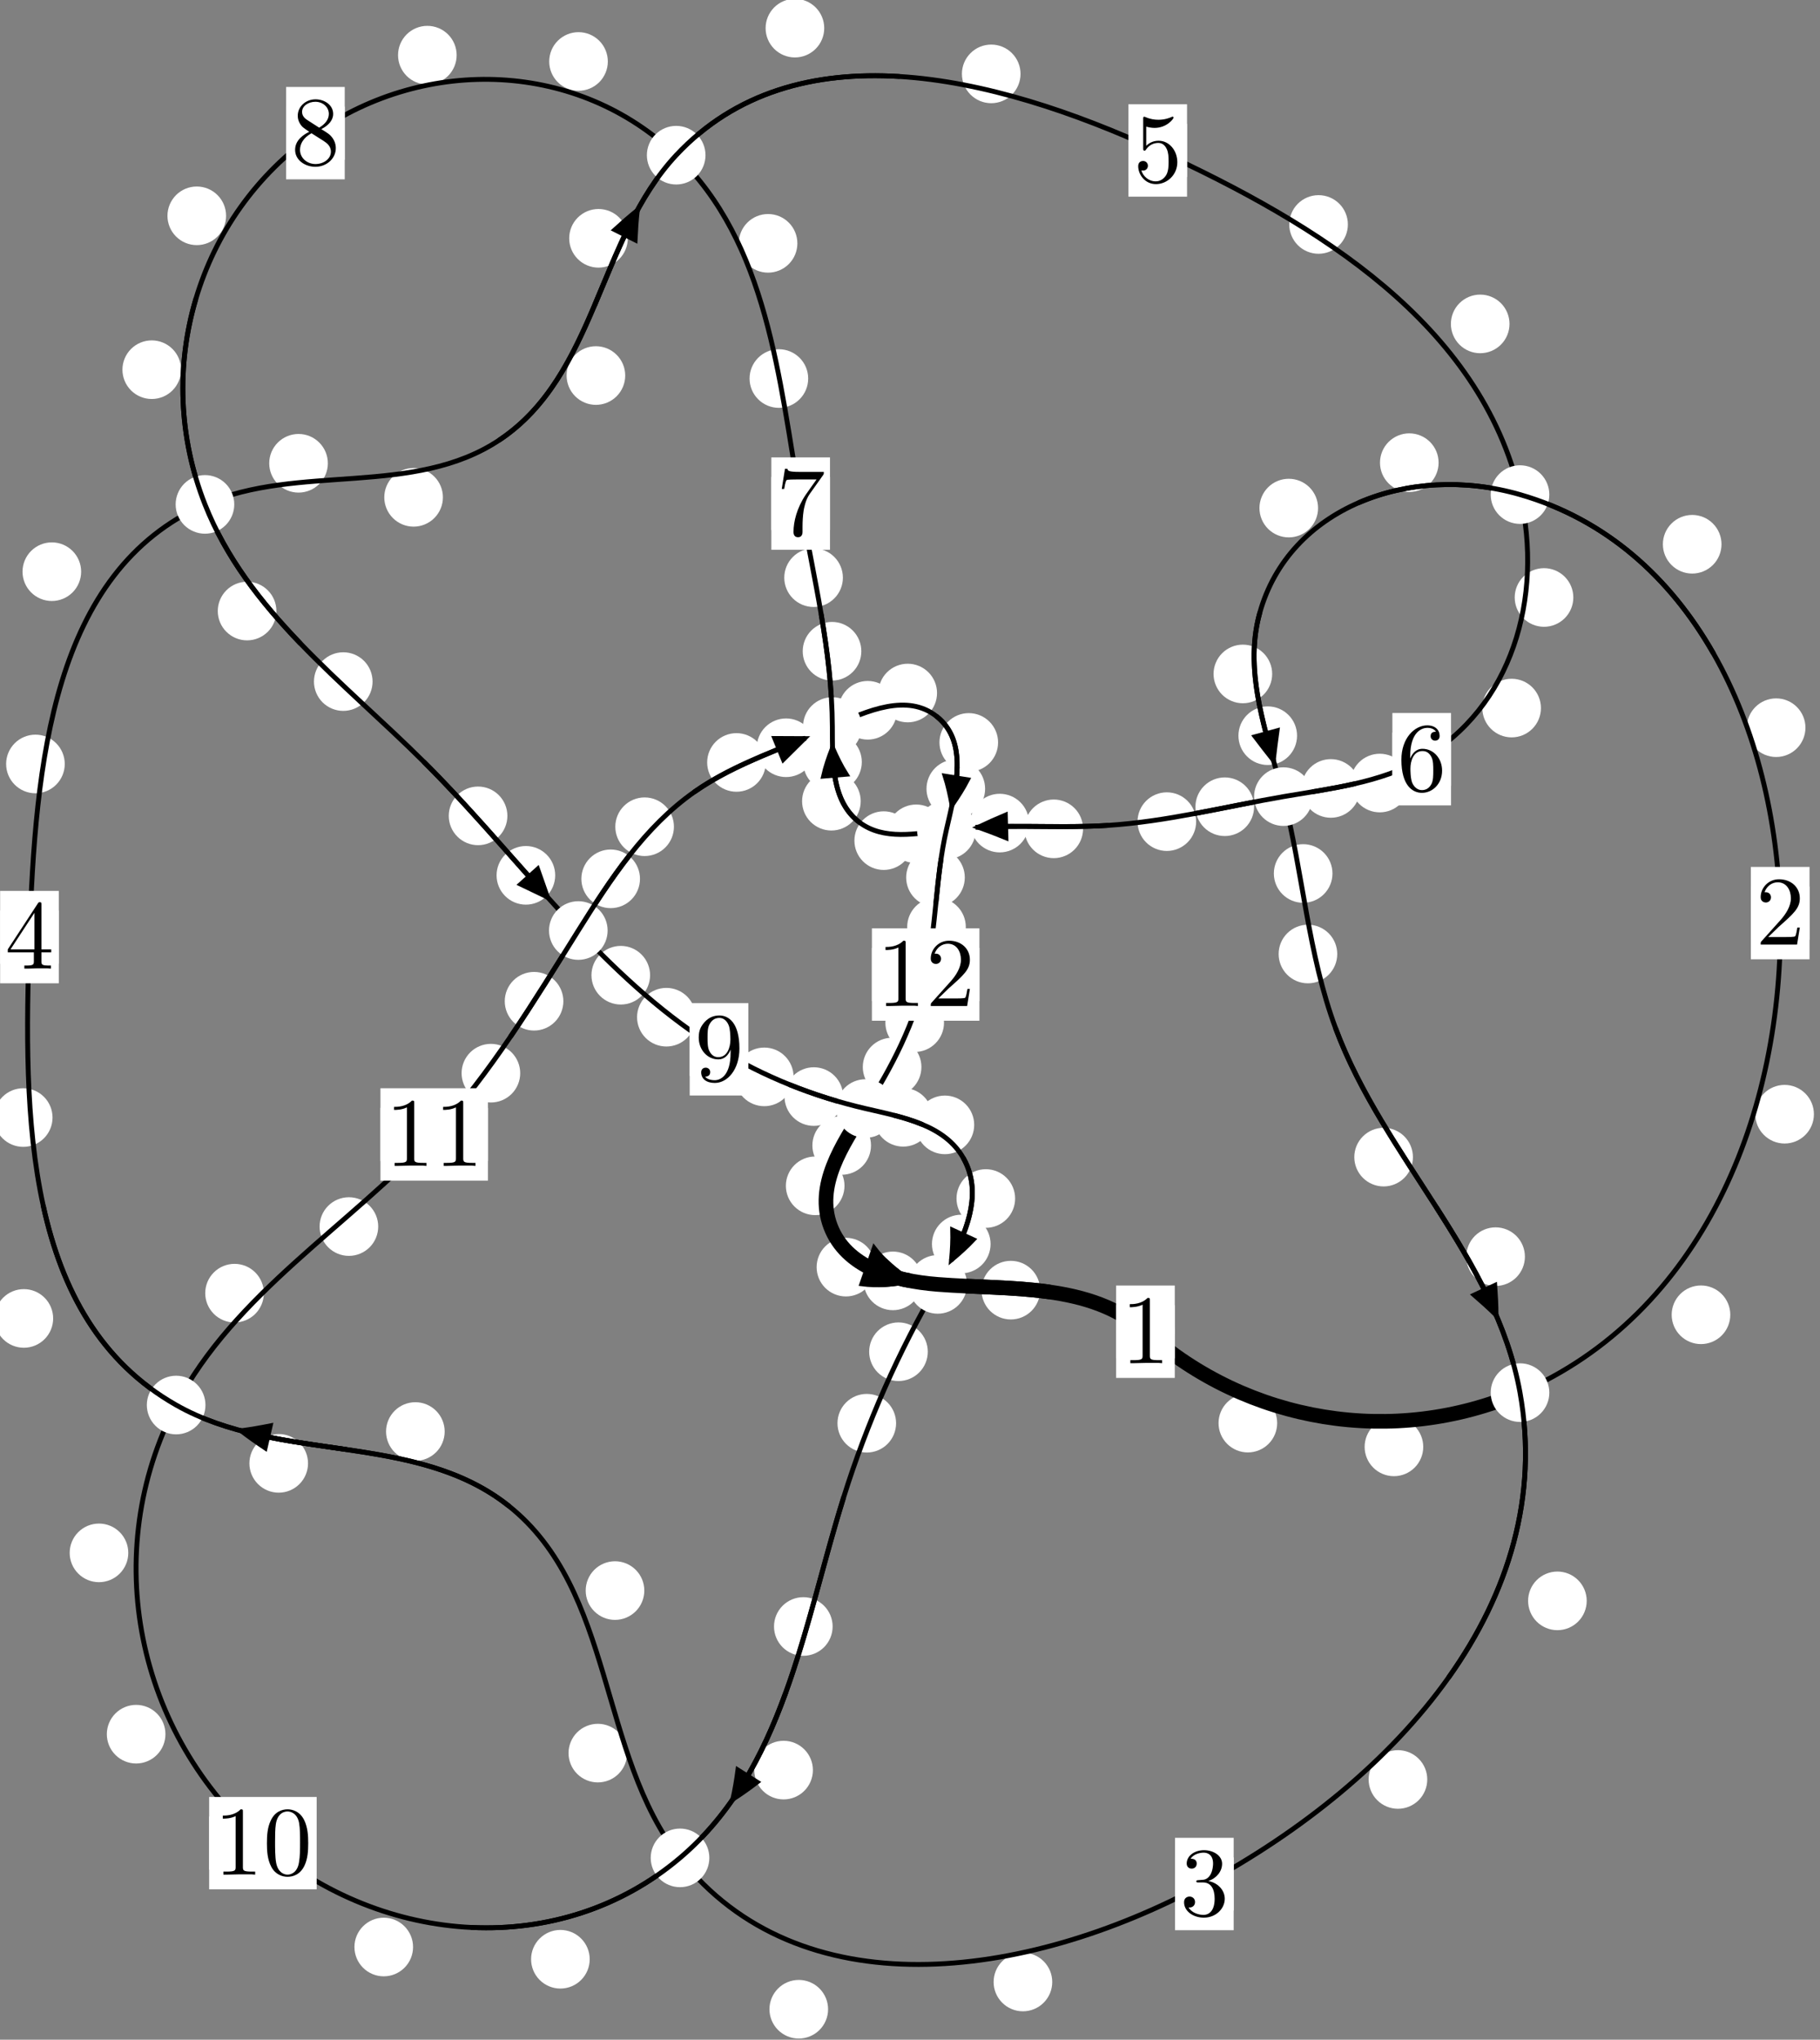 <?xml version="1.0"?>
<!-- Created by MetaPost 1.999 on 2021.07.06:0014 -->
<svg version="1.1" xmlns="http://www.w3.org/2000/svg" xmlns:xlink="http://www.w3.org/1999/xlink" width="185.59" height="207.981" viewBox="0 0 185.59 207.981">
<rect x="0" y="0" width="185.59" height="207.981" fill="#808080" stroke="none"/>
<!-- Original BoundingBox: -155.620148 -65.861603 29.969498 142.119217 -->
  <defs>
    <g transform="scale(0.01,0.01)" id="GLYPHcmr10_48">
      <path style="fill-rule: evenodd;" d="M460 -320C460 -400,455 -480,420 -554C374 -650,292 -666,250 -666C190 -666,117 -640,76 -547C44 -478,39 -400,39 -320C39 -245,43 -155,84 -79C127 2,200 22,249 22C303 22,379 1,423 -94C455 -163,460 -241,460 -320M249 -0C210 -0,151 -25,133 -121C122 -181,122 -273,122 -332C122 -396,122 -462,130 -516C149 -635,224 -644,249 -644C282 -644,348 -626,367 -527C377 -471,377 -395,377 -332C377 -257,377 -189,366 -125C351 -30,294 -0,249 -0"></path>
    </g>
    <g transform="scale(0.01,0.01)" id="GLYPHcmr10_49">
      <path style="fill-rule: evenodd;" d="M294 -640C294 -664,294 -666,271 -666C209 -602,121 -602,89 -602L89 -571C109 -571,168 -571,220 -597L220 -79C220 -43,217 -31,127 -31L95 -31L95 -0L257 -0L130 -3L217 -3L257 -3L297 -3L384 -3L419 -0L419 -31L387 -31C297 -31,294 -42,294 -79"></path>
    </g>
    <g transform="scale(0.01,0.01)" id="GLYPHcmr10_50">
      <path style="fill-rule: evenodd;" d="M127 -77L233 -180C389 -318,449 -372,449 -472C449 -586,359 -666,237 -666C124 -666,50 -574,50 -485C50 -429,100 -429,103 -429C120 -429,155 -441,155 -482C155 -508,137 -534,102 -534C94 -534,92 -534,89 -533C112 -598,166 -635,224 -635C315 -635,358 -554,358 -472C358 -392,308 -313,253 -251L61 -37C50 -26,50 -24,50 -0L421 -0L449 -174L424 -174C419 -144,412 -100,402 -85C395 -77,329 -77,307 -77"></path>
    </g>
    <g transform="scale(0.01,0.01)" id="GLYPHcmr10_51">
      <path style="fill-rule: evenodd;" d="M290 -352C372 -379,430 -449,430 -528C430 -610,342 -666,246 -666C145 -666,69 -606,69 -530C69 -497,91 -478,120 -478C151 -478,171 -500,171 -529C171 -579,124 -579,109 -579C140 -628,206 -641,242 -641C283 -641,338 -619,338 -529C338 -517,336 -459,310 -415C280 -367,246 -364,221 -363C213 -362,189 -360,182 -360C174 -359,167 -358,167 -348C167 -337,174 -337,191 -337L235 -337C317 -337,354 -269,354 -171C354 -35,285 -6,241 -6C198 -6,123 -23,88 -82C123 -77,154 -99,154 -137C154 -173,127 -193,98 -193C74 -193,42 -179,42 -135C42 -44,135 22,244 22C366 22,457 -69,457 -171C457 -253,394 -331,290 -352"></path>
    </g>
    <g transform="scale(0.01,0.01)" id="GLYPHcmr10_52">
      <path style="fill-rule: evenodd;" d="M294 -165L294 -78C294 -42,292 -31,218 -31L197 -31L197 -0L332 -0L238 -3L290 -3L332 -3L374 -3L427 -3L468 -0L468 -31L447 -31C373 -31,371 -42,371 -78L371 -165L471 -165L471 -196L371 -196L371 -651C371 -671,371 -677,355 -677C346 -677,343 -677,335 -665L28 -196L28 -165M300 -196L56 -196L300 -569"></path>
    </g>
    <g transform="scale(0.01,0.01)" id="GLYPHcmr10_53">
      <path style="fill-rule: evenodd;" d="M449 -201C449 -320,367 -420,259 -420C211 -420,168 -404,132 -369L132 -564C152 -558,185 -551,217 -551C340 -551,410 -642,410 -655C410 -661,407 -666,400 -666C399 -666,397 -666,392 -663C372 -654,323 -634,256 -634C216 -634,170 -641,123 -662C115 -665,113 -665,111 -665C101 -665,101 -657,101 -641L101 -345C101 -327,101 -319,115 -319C122 -319,124 -322,128 -328C139 -344,176 -398,257 -398C309 -398,334 -352,342 -334C358 -297,360 -258,360 -208C360 -173,360 -113,336 -71C312 -32,275 -6,229 -6C156 -6,99 -59,82 -118C85 -117,88 -116,99 -116C132 -116,149 -141,149 -165C149 -189,132 -214,99 -214C85 -214,50 -207,50 -161C50 -75,119 22,231 22C347 22,449 -74,449 -201"></path>
    </g>
    <g transform="scale(0.01,0.01)" id="GLYPHcmr10_54">
      <path style="fill-rule: evenodd;" d="M132 -328L132 -352C132 -605,256 -641,307 -641C331 -641,373 -635,395 -601C380 -601,340 -601,340 -556C340 -525,364 -510,386 -510C402 -510,432 -519,432 -558C432 -618,388 -666,305 -666C177 -666,42 -537,42 -316C42 -49,158 22,251 22C362 22,457 -72,457 -204C457 -331,368 -427,257 -427C189 -427,152 -376,132 -328M251 -6C188 -6,158 -66,152 -81C134 -128,134 -208,134 -226C134 -304,166 -404,256 -404C272 -404,318 -404,349 -342C367 -305,367 -254,367 -205C367 -157,367 -107,350 -71C320 -11,274 -6,251 -6"></path>
    </g>
    <g transform="scale(0.01,0.01)" id="GLYPHcmr10_55">
      <path style="fill-rule: evenodd;" d="M476 -609C485 -621,485 -623,485 -644L242 -644C120 -644,118 -657,114 -676L89 -676L56 -470L81 -470C84 -486,93 -549,106 -561C113 -567,191 -567,204 -567L411 -567C400 -551,321 -442,299 -409C209 -274,176 -135,176 -33C176 -23,176 22,222 22C268 22,268 -23,268 -33L268 -84C268 -139,271 -194,279 -248C283 -271,297 -357,341 -419"></path>
    </g>
    <g transform="scale(0.01,0.01)" id="GLYPHcmr10_56">
      <path style="fill-rule: evenodd;" d="M163 -457C117 -487,113 -521,113 -538C113 -599,178 -641,249 -641C322 -641,386 -589,386 -517C386 -460,347 -412,287 -377M309 -362C381 -399,430 -451,430 -517C430 -609,341 -666,250 -666C150 -666,69 -592,69 -499C69 -481,71 -436,113 -389C124 -377,161 -352,186 -335C128 -306,42 -250,42 -151C42 -45,144 22,249 22C362 22,457 -61,457 -168C457 -204,446 -249,408 -291C389 -312,373 -322,309 -362M209 -320L332 -242C360 -223,407 -193,407 -132C407 -58,332 -6,250 -6C164 -6,92 -68,92 -151C92 -209,124 -273,209 -320"></path>
    </g>
    <g transform="scale(0.01,0.01)" id="GLYPHcmr10_57">
      <path style="fill-rule: evenodd;" d="M367 -318L367 -286C367 -52,263 -6,205 -6C188 -6,134 -8,107 -42C151 -42,159 -71,159 -88C159 -119,135 -134,113 -134C97 -134,67 -125,67 -86C67 -19,121 22,206 22C335 22,457 -114,457 -329C457 -598,342 -666,253 -666C198 -666,149 -648,106 -603C65 -558,42 -516,42 -441C42 -316,130 -218,242 -218C303 -218,344 -260,367 -318M243 -241C227 -241,181 -241,150 -304C132 -341,132 -391,132 -440C132 -494,132 -541,153 -578C180 -628,218 -641,253 -641C299 -641,332 -607,349 -562C361 -530,365 -467,365 -421C365 -338,331 -241,243 -241"></path>
    </g>
  </defs>
  <path d="M130.236 145.108C130.236 144.316,129.921 143.555,129.36 142.995C128.8 142.435,128.04 142.12,127.247 142.12C126.454 142.12,125.694 142.435,125.134 142.995C124.573 143.555,124.258 144.316,124.258 145.108C124.258 145.901,124.573 146.661,125.134 147.222C125.694 147.782,126.454 148.097,127.247 148.097C128.04 148.097,128.8 147.782,129.36 147.222C129.921 146.661,130.236 145.901,130.236 145.108Z" style="fill: rgb(100%,100%,100%);stroke: none;"></path>
  <path d="M119.794 135.79C119.794 134.997,119.479 134.237,118.918 133.676C118.358 133.116,117.598 132.801,116.805 132.801C116.012 132.801,115.252 133.116,114.692 133.676C114.131 134.237,113.816 134.997,113.816 135.79C113.816 136.582,114.131 137.342,114.692 137.903C115.252 138.463,116.012 138.778,116.805 138.778C117.598 138.778,118.358 138.463,118.918 137.903C119.479 137.342,119.794 136.582,119.794 135.79Z" style="fill: rgb(100%,100%,100%);stroke: none;"></path>
  <path d="M176.442 134.062C176.442 133.269,176.127 132.509,175.567 131.949C175.006 131.388,174.246 131.073,173.453 131.073C172.661 131.073,171.9 131.388,171.34 131.949C170.78 132.509,170.465 133.269,170.465 134.062C170.465 134.855,170.78 135.615,171.34 136.175C171.9 136.736,172.661 137.051,173.453 137.051C174.246 137.051,175.006 136.736,175.567 136.175C176.127 135.615,176.442 134.855,176.442 134.062Z" style="fill: rgb(100%,100%,100%);stroke: none;"></path>
  <path d="M145.132 147.53C145.132 146.738,144.817 145.978,144.257 145.417C143.696 144.857,142.936 144.542,142.144 144.542C141.351 144.542,140.591 144.857,140.03 145.417C139.47 145.978,139.155 146.738,139.155 147.53C139.155 148.323,139.47 149.083,140.03 149.644C140.591 150.204,141.351 150.519,142.144 150.519C142.936 150.519,143.696 150.204,144.257 149.644C144.817 149.083,145.132 148.323,145.132 147.53Z" style="fill: rgb(100%,100%,100%);stroke: none;"></path>
  <path d="M184.106 74.2C184.106 73.407,183.791 72.647,183.23 72.086C182.67 71.526,181.91 71.211,181.117 71.211C180.324 71.211,179.564 71.526,179.004 72.086C178.443 72.647,178.128 73.407,178.128 74.2C178.128 74.992,178.443 75.753,179.004 76.313C179.564 76.873,180.324 77.188,181.117 77.188C181.91 77.188,182.67 76.873,183.23 76.313C183.791 75.753,184.106 74.992,184.106 74.2Z" style="fill: rgb(100%,100%,100%);stroke: none;"></path>
  <path d="M184.969 113.611C184.969 112.818,184.655 112.058,184.094 111.498C183.534 110.937,182.773 110.622,181.981 110.622C181.188 110.622,180.428 110.937,179.867 111.498C179.307 112.058,178.992 112.818,178.992 113.611C178.992 114.404,179.307 115.164,179.867 115.724C180.428 116.285,181.188 116.6,181.981 116.6C182.773 116.6,183.534 116.285,184.094 115.724C184.655 115.164,184.969 114.404,184.969 113.611Z" style="fill: rgb(100%,100%,100%);stroke: none;"></path>
  <path d="M146.698 47.176C146.698 46.383,146.383 45.623,145.823 45.063C145.262 44.502,144.502 44.187,143.709 44.187C142.917 44.187,142.157 44.502,141.596 45.063C141.036 45.623,140.721 46.383,140.721 47.176C140.721 47.969,141.036 48.729,141.596 49.289C142.157 49.85,142.917 50.165,143.709 50.165C144.502 50.165,145.262 49.85,145.823 49.289C146.383 48.729,146.698 47.969,146.698 47.176Z" style="fill: rgb(100%,100%,100%);stroke: none;"></path>
  <path d="M175.546 55.495C175.546 54.702,175.231 53.942,174.671 53.382C174.11 52.821,173.35 52.506,172.557 52.506C171.764 52.506,171.004 52.821,170.444 53.382C169.883 53.942,169.568 54.702,169.568 55.495C169.568 56.288,169.883 57.048,170.444 57.608C171.004 58.169,171.764 58.484,172.557 58.484C173.35 58.484,174.11 58.169,174.671 57.608C175.231 57.048,175.546 56.288,175.546 55.495Z" style="fill: rgb(100%,100%,100%);stroke: none;"></path>
  <path d="M129.727 68.72C129.727 67.927,129.412 67.167,128.852 66.606C128.291 66.046,127.531 65.731,126.738 65.731C125.946 65.731,125.186 66.046,124.625 66.606C124.065 67.167,123.75 67.927,123.75 68.72C123.75 69.512,124.065 70.272,124.625 70.833C125.186 71.393,125.946 71.708,126.738 71.708C127.531 71.708,128.291 71.393,128.852 70.833C129.412 70.272,129.727 69.512,129.727 68.72Z" style="fill: rgb(100%,100%,100%);stroke: none;"></path>
  <path d="M134.407 51.806C134.407 51.014,134.092 50.254,133.532 49.693C132.971 49.133,132.211 48.818,131.418 48.818C130.626 48.818,129.866 49.133,129.305 49.693C128.745 50.254,128.43 51.014,128.43 51.806C128.43 52.599,128.745 53.359,129.305 53.92C129.866 54.48,130.626 54.795,131.418 54.795C132.211 54.795,132.971 54.48,133.532 53.92C134.092 53.359,134.407 52.599,134.407 51.806Z" style="fill: rgb(100%,100%,100%);stroke: none;"></path>
  <path d="M135.876 89.066C135.876 88.273,135.561 87.513,135 86.952C134.44 86.392,133.68 86.077,132.887 86.077C132.094 86.077,131.334 86.392,130.774 86.952C130.213 87.513,129.898 88.273,129.898 89.066C129.898 89.858,130.213 90.618,130.774 91.179C131.334 91.739,132.094 92.054,132.887 92.054C133.68 92.054,134.44 91.739,135 91.179C135.561 90.618,135.876 89.858,135.876 89.066Z" style="fill: rgb(100%,100%,100%);stroke: none;"></path>
  <path d="M132.264 75.015C132.264 74.223,131.949 73.462,131.388 72.902C130.828 72.342,130.068 72.027,129.275 72.027C128.482 72.027,127.722 72.342,127.162 72.902C126.601 73.462,126.286 74.223,126.286 75.015C126.286 75.808,126.601 76.568,127.162 77.129C127.722 77.689,128.482 78.004,129.275 78.004C130.068 78.004,130.828 77.689,131.388 77.129C131.949 76.568,132.264 75.808,132.264 75.015Z" style="fill: rgb(100%,100%,100%);stroke: none;"></path>
  <path d="M144.08 117.986C144.08 117.193,143.765 116.433,143.204 115.873C142.644 115.312,141.884 114.997,141.091 114.997C140.298 114.997,139.538 115.312,138.978 115.873C138.417 116.433,138.102 117.193,138.102 117.986C138.102 118.779,138.417 119.539,138.978 120.099C139.538 120.66,140.298 120.975,141.091 120.975C141.884 120.975,142.644 120.66,143.204 120.099C143.765 119.539,144.08 118.779,144.08 117.986Z" style="fill: rgb(100%,100%,100%);stroke: none;"></path>
  <path d="M136.362 97.276C136.362 96.484,136.047 95.724,135.487 95.163C134.926 94.603,134.166 94.288,133.373 94.288C132.581 94.288,131.82 94.603,131.26 95.163C130.7 95.724,130.385 96.484,130.385 97.276C130.385 98.069,130.7 98.829,131.26 99.39C131.82 99.95,132.581 100.265,133.373 100.265C134.166 100.265,134.926 99.95,135.487 99.39C136.047 98.829,136.362 98.069,136.362 97.276Z" style="fill: rgb(100%,100%,100%);stroke: none;"></path>
  <path d="M161.801 163.233C161.801 162.44,161.486 161.68,160.926 161.12C160.366 160.559,159.605 160.244,158.813 160.244C158.02 160.244,157.26 160.559,156.699 161.12C156.139 161.68,155.824 162.44,155.824 163.233C155.824 164.026,156.139 164.786,156.699 165.346C157.26 165.907,158.02 166.222,158.813 166.222C159.605 166.222,160.366 165.907,160.926 165.346C161.486 164.786,161.801 164.026,161.801 163.233Z" style="fill: rgb(100%,100%,100%);stroke: none;"></path>
  <path d="M155.499 128.136C155.499 127.343,155.184 126.583,154.624 126.022C154.063 125.462,153.303 125.147,152.51 125.147C151.718 125.147,150.958 125.462,150.397 126.022C149.837 126.583,149.522 127.343,149.522 128.136C149.522 128.928,149.837 129.688,150.397 130.249C150.958 130.809,151.718 131.124,152.51 131.124C153.303 131.124,154.063 130.809,154.624 130.249C155.184 129.688,155.499 128.928,155.499 128.136Z" style="fill: rgb(100%,100%,100%);stroke: none;"></path>
  <path d="M107.3 202.095C107.3 201.302,106.985 200.542,106.424 199.981C105.864 199.421,105.104 199.106,104.311 199.106C103.518 199.106,102.758 199.421,102.198 199.981C101.637 200.542,101.322 201.302,101.322 202.095C101.322 202.887,101.637 203.648,102.198 204.208C102.758 204.769,103.518 205.084,104.311 205.084C105.104 205.084,105.864 204.769,106.424 204.208C106.985 203.648,107.3 202.887,107.3 202.095Z" style="fill: rgb(100%,100%,100%);stroke: none;"></path>
  <path d="M145.541 181.444C145.541 180.651,145.227 179.891,144.666 179.331C144.106 178.77,143.345 178.455,142.553 178.455C141.76 178.455,141 178.77,140.439 179.331C139.879 179.891,139.564 180.651,139.564 181.444C139.564 182.237,139.879 182.997,140.439 183.557C141 184.118,141.76 184.433,142.553 184.433C143.345 184.433,144.106 184.118,144.666 183.557C145.227 182.997,145.541 182.237,145.541 181.444Z" style="fill: rgb(100%,100%,100%);stroke: none;"></path>
  <path d="M63.952 178.756C63.952 177.964,63.637 177.204,63.077 176.643C62.516 176.083,61.756 175.768,60.963 175.768C60.171 175.768,59.411 176.083,58.85 176.643C58.29 177.204,57.975 177.964,57.975 178.756C57.975 179.549,58.29 180.309,58.85 180.87C59.411 181.43,60.171 181.745,60.963 181.745C61.756 181.745,62.516 181.43,63.077 180.87C63.637 180.309,63.952 179.549,63.952 178.756Z" style="fill: rgb(100%,100%,100%);stroke: none;"></path>
  <path d="M84.442 204.873C84.442 204.08,84.127 203.32,83.566 202.76C83.006 202.199,82.246 201.884,81.453 201.884C80.66 201.884,79.9 202.199,79.34 202.76C78.779 203.32,78.464 204.08,78.464 204.873C78.464 205.666,78.779 206.426,79.34 206.986C79.9 207.547,80.66 207.862,81.453 207.862C82.246 207.862,83.006 207.547,83.566 206.986C84.127 206.426,84.442 205.666,84.442 204.873Z" style="fill: rgb(100%,100%,100%);stroke: none;"></path>
  <path d="M45.344 145.966C45.344 145.173,45.029 144.413,44.469 143.853C43.908 143.292,43.148 142.977,42.355 142.977C41.563 142.977,40.803 143.292,40.242 143.853C39.682 144.413,39.367 145.173,39.367 145.966C39.367 146.759,39.682 147.519,40.242 148.079C40.803 148.64,41.563 148.955,42.355 148.955C43.148 148.955,43.908 148.64,44.469 148.079C45.029 147.519,45.344 146.759,45.344 145.966Z" style="fill: rgb(100%,100%,100%);stroke: none;"></path>
  <path d="M65.702 162.183C65.702 161.39,65.387 160.63,64.827 160.07C64.266 159.509,63.506 159.194,62.713 159.194C61.921 159.194,61.161 159.509,60.6 160.07C60.04 160.63,59.725 161.39,59.725 162.183C59.725 162.976,60.04 163.736,60.6 164.296C61.161 164.857,61.921 165.172,62.713 165.172C63.506 165.172,64.266 164.857,64.827 164.296C65.387 163.736,65.702 162.976,65.702 162.183Z" style="fill: rgb(100%,100%,100%);stroke: none;"></path>
  <path d="M5.42 134.435C5.42 133.642,5.105 132.882,4.545 132.322C3.985 131.761,3.224 131.446,2.432 131.446C1.639 131.446,0.879 131.761,0.318 132.322C-0.242 132.882,-0.557 133.642,-0.557 134.435C-0.557 135.228,-0.242 135.988,0.318 136.548C0.879 137.109,1.639 137.424,2.432 137.424C3.224 137.424,3.985 137.109,4.545 136.548C5.105 135.988,5.42 135.228,5.42 134.435Z" style="fill: rgb(100%,100%,100%);stroke: none;"></path>
  <path d="M31.41 149.212C31.41 148.419,31.095 147.659,30.534 147.099C29.974 146.538,29.214 146.223,28.421 146.223C27.628 146.223,26.868 146.538,26.308 147.099C25.747 147.659,25.432 148.419,25.432 149.212C25.432 150.005,25.747 150.765,26.308 151.325C26.868 151.886,27.628 152.201,28.421 152.201C29.214 152.201,29.974 151.886,30.534 151.325C31.095 150.765,31.41 150.005,31.41 149.212Z" style="fill: rgb(100%,100%,100%);stroke: none;"></path>
  <path d="M6.603 77.899C6.603 77.106,6.288 76.346,5.727 75.785C5.167 75.225,4.407 74.91,3.614 74.91C2.821 74.91,2.061 75.225,1.501 75.785C0.94 76.346,0.625 77.106,0.625 77.899C0.625 78.691,0.94 79.452,1.501 80.012C2.061 80.573,2.821 80.888,3.614 80.888C4.407 80.888,5.167 80.573,5.727 80.012C6.288 79.452,6.603 78.691,6.603 77.899Z" style="fill: rgb(100%,100%,100%);stroke: none;"></path>
  <path d="M5.357 113.952C5.357 113.159,5.042 112.399,4.482 111.838C3.921 111.278,3.161 110.963,2.369 110.963C1.576 110.963,0.816 111.278,0.255 111.838C-0.305 112.399,-0.62 113.159,-0.62 113.952C-0.62 114.744,-0.305 115.505,0.255 116.065C0.816 116.626,1.576 116.94,2.369 116.94C3.161 116.94,3.921 116.626,4.482 116.065C5.042 115.505,5.357 114.744,5.357 113.952Z" style="fill: rgb(100%,100%,100%);stroke: none;"></path>
  <path d="M33.432 47.239C33.432 46.446,33.117 45.686,32.556 45.126C31.996 44.565,31.236 44.25,30.443 44.25C29.65 44.25,28.89 44.565,28.33 45.126C27.769 45.686,27.454 46.446,27.454 47.239C27.454 48.032,27.769 48.792,28.33 49.352C28.89 49.913,29.65 50.228,30.443 50.228C31.236 50.228,31.996 49.913,32.556 49.352C33.117 48.792,33.432 48.032,33.432 47.239Z" style="fill: rgb(100%,100%,100%);stroke: none;"></path>
  <path d="M8.274 58.292C8.274 57.499,7.959 56.739,7.399 56.179C6.838 55.618,6.078 55.303,5.286 55.303C4.493 55.303,3.733 55.618,3.172 56.179C2.612 56.739,2.297 57.499,2.297 58.292C2.297 59.085,2.612 59.845,3.172 60.405C3.733 60.966,4.493 61.281,5.286 61.281C6.078 61.281,6.838 60.966,7.399 60.405C7.959 59.845,8.274 59.085,8.274 58.292Z" style="fill: rgb(100%,100%,100%);stroke: none;"></path>
  <path d="M63.755 38.292C63.755 37.499,63.44 36.739,62.88 36.179C62.319 35.618,61.559 35.303,60.766 35.303C59.974 35.303,59.213 35.618,58.653 36.179C58.092 36.739,57.778 37.499,57.778 38.292C57.778 39.085,58.092 39.845,58.653 40.405C59.213 40.966,59.974 41.281,60.766 41.281C61.559 41.281,62.319 40.966,62.88 40.405C63.44 39.845,63.755 39.085,63.755 38.292Z" style="fill: rgb(100%,100%,100%);stroke: none;"></path>
  <path d="M45.165 50.71C45.165 49.917,44.85 49.157,44.289 48.597C43.729 48.036,42.969 47.721,42.176 47.721C41.383 47.721,40.623 48.036,40.063 48.597C39.502 49.157,39.187 49.917,39.187 50.71C39.187 51.503,39.502 52.263,40.063 52.823C40.623 53.384,41.383 53.699,42.176 53.699C42.969 53.699,43.729 53.384,44.289 52.823C44.85 52.263,45.165 51.503,45.165 50.71Z" style="fill: rgb(100%,100%,100%);stroke: none;"></path>
  <path d="M84.049 2.87C84.049 2.077,83.734 1.317,83.173 0.756C82.613 0.196,81.852 -0.119,81.06 -0.119C80.267 -0.119,79.507 0.196,78.946 0.756C78.386 1.317,78.071 2.077,78.071 2.87C78.071 3.662,78.386 4.422,78.946 4.983C79.507 5.543,80.267 5.858,81.06 5.858C81.852 5.858,82.613 5.543,83.173 4.983C83.734 4.422,84.049 3.662,84.049 2.87Z" style="fill: rgb(100%,100%,100%);stroke: none;"></path>
  <path d="M64.02 24.299C64.02 23.506,63.705 22.746,63.145 22.186C62.584 21.625,61.824 21.31,61.031 21.31C60.239 21.31,59.478 21.625,58.918 22.186C58.357 22.746,58.043 23.506,58.043 24.299C58.043 25.092,58.357 25.852,58.918 26.412C59.478 26.973,60.239 27.288,61.031 27.288C61.824 27.288,62.584 26.973,63.145 26.412C63.705 25.852,64.02 25.092,64.02 24.299Z" style="fill: rgb(100%,100%,100%);stroke: none;"></path>
  <path d="M137.446 22.888C137.446 22.095,137.131 21.335,136.571 20.774C136.01 20.214,135.25 19.899,134.457 19.899C133.665 19.899,132.905 20.214,132.344 20.774C131.784 21.335,131.469 22.095,131.469 22.888C131.469 23.68,131.784 24.44,132.344 25.001C132.905 25.561,133.665 25.876,134.457 25.876C135.25 25.876,136.01 25.561,136.571 25.001C137.131 24.44,137.446 23.68,137.446 22.888Z" style="fill: rgb(100%,100%,100%);stroke: none;"></path>
  <path d="M104.067 7.534C104.067 6.741,103.752 5.981,103.191 5.421C102.631 4.86,101.871 4.545,101.078 4.545C100.285 4.545,99.525 4.86,98.965 5.421C98.404 5.981,98.089 6.741,98.089 7.534C98.089 8.327,98.404 9.087,98.965 9.647C99.525 10.208,100.285 10.523,101.078 10.523C101.871 10.523,102.631 10.208,103.191 9.647C103.752 9.087,104.067 8.327,104.067 7.534Z" style="fill: rgb(100%,100%,100%);stroke: none;"></path>
  <path d="M160.436 60.922C160.436 60.129,160.121 59.369,159.561 58.809C159 58.248,158.24 57.933,157.447 57.933C156.655 57.933,155.895 58.248,155.334 58.809C154.774 59.369,154.459 60.129,154.459 60.922C154.459 61.715,154.774 62.475,155.334 63.035C155.895 63.596,156.655 63.911,157.447 63.911C158.24 63.911,159 63.596,159.561 63.035C160.121 62.475,160.436 61.715,160.436 60.922Z" style="fill: rgb(100%,100%,100%);stroke: none;"></path>
  <path d="M153.928 33.028C153.928 32.235,153.613 31.475,153.053 30.914C152.492 30.354,151.732 30.039,150.939 30.039C150.147 30.039,149.387 30.354,148.826 30.914C148.266 31.475,147.951 32.235,147.951 33.028C147.951 33.82,148.266 34.58,148.826 35.141C149.387 35.701,150.147 36.016,150.939 36.016C151.732 36.016,152.492 35.701,153.053 35.141C153.613 34.58,153.928 33.82,153.928 33.028Z" style="fill: rgb(100%,100%,100%);stroke: none;"></path>
  <path d="M143.686 79.843C143.686 79.051,143.371 78.291,142.81 77.73C142.25 77.17,141.49 76.855,140.697 76.855C139.904 76.855,139.144 77.17,138.584 77.73C138.023 78.291,137.708 79.051,137.708 79.843C137.708 80.636,138.023 81.396,138.584 81.957C139.144 82.517,139.904 82.832,140.697 82.832C141.49 82.832,142.25 82.517,142.81 81.957C143.371 81.396,143.686 80.636,143.686 79.843Z" style="fill: rgb(100%,100%,100%);stroke: none;"></path>
  <path d="M157.134 72.199C157.134 71.406,156.819 70.646,156.258 70.085C155.698 69.525,154.938 69.21,154.145 69.21C153.352 69.21,152.592 69.525,152.032 70.085C151.471 70.646,151.156 71.406,151.156 72.199C151.156 72.991,151.471 73.752,152.032 74.312C152.592 74.872,153.352 75.187,154.145 75.187C154.938 75.187,155.698 74.872,156.258 74.312C156.819 73.752,157.134 72.991,157.134 72.199Z" style="fill: rgb(100%,100%,100%);stroke: none;"></path>
  <path d="M127.882 82.258C127.882 81.466,127.567 80.706,127.006 80.145C126.446 79.585,125.686 79.27,124.893 79.27C124.1 79.27,123.34 79.585,122.78 80.145C122.219 80.706,121.904 81.466,121.904 82.258C121.904 83.051,122.219 83.811,122.78 84.372C123.34 84.932,124.1 85.247,124.893 85.247C125.686 85.247,126.446 84.932,127.006 84.372C127.567 83.811,127.882 83.051,127.882 82.258Z" style="fill: rgb(100%,100%,100%);stroke: none;"></path>
  <path d="M138.697 80.394C138.697 79.601,138.383 78.841,137.822 78.28C137.262 77.72,136.501 77.405,135.709 77.405C134.916 77.405,134.156 77.72,133.595 78.28C133.035 78.841,132.72 79.601,132.72 80.394C132.72 81.186,133.035 81.947,133.595 82.507C134.156 83.068,134.916 83.382,135.709 83.382C136.501 83.382,137.262 83.068,137.822 82.507C138.383 81.947,138.697 81.186,138.697 80.394Z" style="fill: rgb(100%,100%,100%);stroke: none;"></path>
  <path d="M110.443 84.512C110.443 83.72,110.129 82.96,109.568 82.399C109.008 81.839,108.247 81.524,107.455 81.524C106.662 81.524,105.902 81.839,105.341 82.399C104.781 82.96,104.466 83.72,104.466 84.512C104.466 85.305,104.781 86.065,105.341 86.626C105.902 87.186,106.662 87.501,107.455 87.501C108.247 87.501,109.008 87.186,109.568 86.626C110.129 86.065,110.443 85.305,110.443 84.512Z" style="fill: rgb(100%,100%,100%);stroke: none;"></path>
  <path d="M121.973 83.779C121.973 82.986,121.658 82.226,121.098 81.666C120.537 81.105,119.777 80.79,118.985 80.79C118.192 80.79,117.432 81.105,116.871 81.666C116.311 82.226,115.996 82.986,115.996 83.779C115.996 84.572,116.311 85.332,116.871 85.892C117.432 86.453,118.192 86.768,118.985 86.768C119.777 86.768,120.537 86.453,121.098 85.892C121.658 85.332,121.973 84.572,121.973 83.779Z" style="fill: rgb(100%,100%,100%);stroke: none;"></path>
  <path d="M96.414 85.023C96.414 84.23,96.099 83.47,95.539 82.91C94.979 82.349,94.218 82.034,93.426 82.034C92.633 82.034,91.873 82.349,91.312 82.91C90.752 83.47,90.437 84.23,90.437 85.023C90.437 85.816,90.752 86.576,91.312 87.136C91.873 87.697,92.633 88.012,93.426 88.012C94.218 88.012,94.979 87.697,95.539 87.136C96.099 86.576,96.414 85.816,96.414 85.023Z" style="fill: rgb(100%,100%,100%);stroke: none;"></path>
  <path d="M104.933 83.927C104.933 83.134,104.618 82.374,104.058 81.813C103.497 81.253,102.737 80.938,101.944 80.938C101.152 80.938,100.392 81.253,99.831 81.813C99.271 82.374,98.956 83.134,98.956 83.927C98.956 84.719,99.271 85.479,99.831 86.04C100.392 86.6,101.152 86.915,101.944 86.915C102.737 86.915,103.497 86.6,104.058 86.04C104.618 85.479,104.933 84.719,104.933 83.927Z" style="fill: rgb(100%,100%,100%);stroke: none;"></path>
  <path d="M87.768 81.695C87.768 80.902,87.453 80.142,86.893 79.582C86.332 79.021,85.572 78.706,84.779 78.706C83.987 78.706,83.227 79.021,82.666 79.582C82.106 80.142,81.791 80.902,81.791 81.695C81.791 82.488,82.106 83.248,82.666 83.808C83.227 84.369,83.987 84.684,84.779 84.684C85.572 84.684,86.332 84.369,86.893 83.808C87.453 83.248,87.768 82.488,87.768 81.695Z" style="fill: rgb(100%,100%,100%);stroke: none;"></path>
  <path d="M93.104 85.715C93.104 84.922,92.789 84.162,92.229 83.602C91.668 83.041,90.908 82.726,90.115 82.726C89.323 82.726,88.562 83.041,88.002 83.602C87.441 84.162,87.127 84.922,87.127 85.715C87.127 86.508,87.441 87.268,88.002 87.828C88.562 88.389,89.323 88.704,90.115 88.704C90.908 88.704,91.668 88.389,92.229 87.828C92.789 87.268,93.104 86.508,93.104 85.715Z" style="fill: rgb(100%,100%,100%);stroke: none;"></path>
  <path d="M87.832 66.404C87.832 65.611,87.517 64.851,86.957 64.291C86.396 63.73,85.636 63.415,84.844 63.415C84.051 63.415,83.291 63.73,82.73 64.291C82.17 64.851,81.855 65.611,81.855 66.404C81.855 67.197,82.17 67.957,82.73 68.517C83.291 69.078,84.051 69.393,84.844 69.393C85.636 69.393,86.396 69.078,86.957 68.517C87.517 67.957,87.832 67.197,87.832 66.404Z" style="fill: rgb(100%,100%,100%);stroke: none;"></path>
  <path d="M87.881 77.7C87.881 76.907,87.566 76.147,87.006 75.586C86.445 75.026,85.685 74.711,84.892 74.711C84.1 74.711,83.34 75.026,82.779 75.586C82.219 76.147,81.904 76.907,81.904 77.7C81.904 78.492,82.219 79.252,82.779 79.813C83.34 80.373,84.1 80.688,84.892 80.688C85.685 80.688,86.445 80.373,87.006 79.813C87.566 79.252,87.881 78.492,87.881 77.7Z" style="fill: rgb(100%,100%,100%);stroke: none;"></path>
  <path d="M82.413 38.598C82.413 37.805,82.098 37.045,81.537 36.485C80.977 35.924,80.217 35.609,79.424 35.609C78.631 35.609,77.871 35.924,77.311 36.485C76.75 37.045,76.435 37.805,76.435 38.598C76.435 39.391,76.75 40.151,77.311 40.711C77.871 41.272,78.631 41.587,79.424 41.587C80.217 41.587,80.977 41.272,81.537 40.711C82.098 40.151,82.413 39.391,82.413 38.598Z" style="fill: rgb(100%,100%,100%);stroke: none;"></path>
  <path d="M85.952 58.903C85.952 58.111,85.637 57.35,85.076 56.79C84.516 56.229,83.756 55.914,82.963 55.914C82.17 55.914,81.41 56.229,80.85 56.79C80.289 57.35,79.974 58.111,79.974 58.903C79.974 59.696,80.289 60.456,80.85 61.017C81.41 61.577,82.17 61.892,82.963 61.892C83.756 61.892,84.516 61.577,85.076 61.017C85.637 60.456,85.952 59.696,85.952 58.903Z" style="fill: rgb(100%,100%,100%);stroke: none;"></path>
  <path d="M61.982 6.269C61.982 5.476,61.667 4.716,61.107 4.155C60.546 3.595,59.786 3.28,58.993 3.28C58.201 3.28,57.44 3.595,56.88 4.155C56.319 4.716,56.005 5.476,56.005 6.269C56.005 7.061,56.319 7.821,56.88 8.382C57.44 8.942,58.201 9.257,58.993 9.257C59.786 9.257,60.546 8.942,61.107 8.382C61.667 7.821,61.982 7.061,61.982 6.269Z" style="fill: rgb(100%,100%,100%);stroke: none;"></path>
  <path d="M81.31 24.812C81.31 24.02,80.995 23.259,80.435 22.699C79.874 22.138,79.114 21.823,78.322 21.823C77.529 21.823,76.769 22.138,76.208 22.699C75.648 23.259,75.333 24.02,75.333 24.812C75.333 25.605,75.648 26.365,76.208 26.926C76.769 27.486,77.529 27.801,78.322 27.801C79.114 27.801,79.874 27.486,80.435 26.926C80.995 26.365,81.31 25.605,81.31 24.812Z" style="fill: rgb(100%,100%,100%);stroke: none;"></path>
  <path d="M23.055 22.006C23.055 21.213,22.74 20.453,22.179 19.892C21.619 19.332,20.859 19.017,20.066 19.017C19.273 19.017,18.513 19.332,17.953 19.892C17.392 20.453,17.077 21.213,17.077 22.006C17.077 22.798,17.392 23.559,17.953 24.119C18.513 24.68,19.273 24.994,20.066 24.994C20.859 24.994,21.619 24.68,22.179 24.119C22.74 23.559,23.055 22.798,23.055 22.006Z" style="fill: rgb(100%,100%,100%);stroke: none;"></path>
  <path d="M46.566 5.624C46.566 4.832,46.251 4.072,45.691 3.511C45.13 2.951,44.37 2.636,43.577 2.636C42.785 2.636,42.025 2.951,41.464 3.511C40.904 4.072,40.589 4.832,40.589 5.624C40.589 6.417,40.904 7.177,41.464 7.738C42.025 8.298,42.785 8.613,43.577 8.613C44.37 8.613,45.13 8.298,45.691 7.738C46.251 7.177,46.566 6.417,46.566 5.624Z" style="fill: rgb(100%,100%,100%);stroke: none;"></path>
  <path d="M28.185 62.306C28.185 61.513,27.87 60.753,27.309 60.193C26.749 59.632,25.989 59.317,25.196 59.317C24.403 59.317,23.643 59.632,23.083 60.193C22.522 60.753,22.207 61.513,22.207 62.306C22.207 63.099,22.522 63.859,23.083 64.419C23.643 64.98,24.403 65.295,25.196 65.295C25.989 65.295,26.749 64.98,27.309 64.419C27.87 63.859,28.185 63.099,28.185 62.306Z" style="fill: rgb(100%,100%,100%);stroke: none;"></path>
  <path d="M18.464 37.696C18.464 36.903,18.149 36.143,17.588 35.582C17.028 35.022,16.268 34.707,15.475 34.707C14.682 34.707,13.922 35.022,13.362 35.582C12.801 36.143,12.486 36.903,12.486 37.696C12.486 38.488,12.801 39.249,13.362 39.809C13.922 40.37,14.682 40.684,15.475 40.684C16.268 40.684,17.028 40.37,17.588 39.809C18.149 39.249,18.464 38.488,18.464 37.696Z" style="fill: rgb(100%,100%,100%);stroke: none;"></path>
  <path d="M51.739 83.19C51.739 82.397,51.424 81.637,50.863 81.077C50.303 80.516,49.543 80.201,48.75 80.201C47.957 80.201,47.197 80.516,46.637 81.077C46.076 81.637,45.761 82.397,45.761 83.19C45.761 83.983,46.076 84.743,46.637 85.303C47.197 85.864,47.957 86.179,48.75 86.179C49.543 86.179,50.303 85.864,50.863 85.303C51.424 84.743,51.739 83.983,51.739 83.19Z" style="fill: rgb(100%,100%,100%);stroke: none;"></path>
  <path d="M37.992 69.498C37.992 68.705,37.678 67.945,37.117 67.384C36.557 66.824,35.796 66.509,35.004 66.509C34.211 66.509,33.451 66.824,32.89 67.384C32.33 67.945,32.015 68.705,32.015 69.498C32.015 70.29,32.33 71.05,32.89 71.611C33.451 72.171,34.211 72.486,35.004 72.486C35.796 72.486,36.557 72.171,37.117 71.611C37.678 71.05,37.992 70.29,37.992 69.498Z" style="fill: rgb(100%,100%,100%);stroke: none;"></path>
  <path d="M66.29 99.439C66.29 98.646,65.975 97.886,65.414 97.326C64.854 96.765,64.094 96.45,63.301 96.45C62.508 96.45,61.748 96.765,61.188 97.326C60.627 97.886,60.312 98.646,60.312 99.439C60.312 100.232,60.627 100.992,61.188 101.552C61.748 102.113,62.508 102.428,63.301 102.428C64.094 102.428,64.854 102.113,65.414 101.552C65.975 100.992,66.29 100.232,66.29 99.439Z" style="fill: rgb(100%,100%,100%);stroke: none;"></path>
  <path d="M56.615 89.254C56.615 88.461,56.3 87.701,55.74 87.141C55.179 86.58,54.419 86.265,53.626 86.265C52.834 86.265,52.073 86.58,51.513 87.141C50.952 87.701,50.637 88.461,50.637 89.254C50.637 90.047,50.952 90.807,51.513 91.367C52.073 91.928,52.834 92.243,53.626 92.243C54.419 92.243,55.179 91.928,55.74 91.367C56.3 90.807,56.615 90.047,56.615 89.254Z" style="fill: rgb(100%,100%,100%);stroke: none;"></path>
  <path d="M80.924 109.804C80.924 109.011,80.609 108.251,80.048 107.691C79.488 107.13,78.727 106.815,77.935 106.815C77.142 106.815,76.382 107.13,75.821 107.691C75.261 108.251,74.946 109.011,74.946 109.804C74.946 110.597,75.261 111.357,75.821 111.917C76.382 112.478,77.142 112.793,77.935 112.793C78.727 112.793,79.488 112.478,80.048 111.917C80.609 111.357,80.924 110.597,80.924 109.804Z" style="fill: rgb(100%,100%,100%);stroke: none;"></path>
  <path d="M70.94 103.72C70.94 102.927,70.625 102.167,70.065 101.606C69.504 101.046,68.744 100.731,67.952 100.731C67.159 100.731,66.399 101.046,65.838 101.606C65.278 102.167,64.963 102.927,64.963 103.72C64.963 104.512,65.278 105.272,65.838 105.833C66.399 106.393,67.159 106.708,67.952 106.708C68.744 106.708,69.504 106.393,70.065 105.833C70.625 105.272,70.94 104.512,70.94 103.72Z" style="fill: rgb(100%,100%,100%);stroke: none;"></path>
  <path d="M95.089 113.925C95.089 113.133,94.775 112.373,94.214 111.812C93.654 111.252,92.893 110.937,92.101 110.937C91.308 110.937,90.548 111.252,89.987 111.812C89.427 112.373,89.112 113.133,89.112 113.925C89.112 114.718,89.427 115.478,89.987 116.039C90.548 116.599,91.308 116.914,92.101 116.914C92.893 116.914,93.654 116.599,94.214 116.039C94.775 115.478,95.089 114.718,95.089 113.925Z" style="fill: rgb(100%,100%,100%);stroke: none;"></path>
  <path d="M85.976 111.812C85.976 111.02,85.661 110.259,85.101 109.699C84.54 109.139,83.78 108.824,82.987 108.824C82.195 108.824,81.434 109.139,80.874 109.699C80.313 110.259,79.999 111.02,79.999 111.812C79.999 112.605,80.313 113.365,80.874 113.926C81.434 114.486,82.195 114.801,82.987 114.801C83.78 114.801,84.54 114.486,85.101 113.926C85.661 113.365,85.976 112.605,85.976 111.812Z" style="fill: rgb(100%,100%,100%);stroke: none;"></path>
  <path d="M103.515 122.207C103.515 121.415,103.2 120.655,102.64 120.094C102.079 119.534,101.319 119.219,100.527 119.219C99.734 119.219,98.974 119.534,98.413 120.094C97.853 120.655,97.538 121.415,97.538 122.207C97.538 123,97.853 123.76,98.413 124.321C98.974 124.881,99.734 125.196,100.527 125.196C101.319 125.196,102.079 124.881,102.64 124.321C103.2 123.76,103.515 123,103.515 122.207Z" style="fill: rgb(100%,100%,100%);stroke: none;"></path>
  <path d="M99.341 114.698C99.341 113.906,99.027 113.146,98.466 112.585C97.906 112.025,97.145 111.71,96.353 111.71C95.56 111.71,94.8 112.025,94.239 112.585C93.679 113.146,93.364 113.906,93.364 114.698C93.364 115.491,93.679 116.251,94.239 116.812C94.8 117.372,95.56 117.687,96.353 117.687C97.145 117.687,97.906 117.372,98.466 116.812C99.027 116.251,99.341 115.491,99.341 114.698Z" style="fill: rgb(100%,100%,100%);stroke: none;"></path>
  <path d="M94.609 137.831C94.609 137.038,94.294 136.278,93.734 135.717C93.173 135.157,92.413 134.842,91.62 134.842C90.828 134.842,90.067 135.157,89.507 135.717C88.946 136.278,88.632 137.038,88.632 137.831C88.632 138.623,88.946 139.383,89.507 139.944C90.067 140.504,90.828 140.819,91.62 140.819C92.413 140.819,93.173 140.504,93.734 139.944C94.294 139.383,94.609 138.623,94.609 137.831Z" style="fill: rgb(100%,100%,100%);stroke: none;"></path>
  <path d="M101.012 126.847C101.012 126.054,100.697 125.294,100.137 124.734C99.576 124.173,98.816 123.858,98.023 123.858C97.23 123.858,96.47 124.173,95.91 124.734C95.349 125.294,95.034 126.054,95.034 126.847C95.034 127.64,95.349 128.4,95.91 128.96C96.47 129.521,97.23 129.836,98.023 129.836C98.816 129.836,99.576 129.521,100.137 128.96C100.697 128.4,101.012 127.64,101.012 126.847Z" style="fill: rgb(100%,100%,100%);stroke: none;"></path>
  <path d="M84.905 165.846C84.905 165.053,84.59 164.293,84.03 163.733C83.469 163.172,82.709 162.857,81.916 162.857C81.124 162.857,80.364 163.172,79.803 163.733C79.243 164.293,78.928 165.053,78.928 165.846C78.928 166.639,79.243 167.399,79.803 167.959C80.364 168.52,81.124 168.835,81.916 168.835C82.709 168.835,83.469 168.52,84.03 167.959C84.59 167.399,84.905 166.639,84.905 165.846Z" style="fill: rgb(100%,100%,100%);stroke: none;"></path>
  <path d="M91.377 145.119C91.377 144.327,91.062 143.567,90.502 143.006C89.941 142.446,89.181 142.131,88.388 142.131C87.596 142.131,86.835 142.446,86.275 143.006C85.714 143.567,85.4 144.327,85.4 145.119C85.4 145.912,85.714 146.672,86.275 147.233C86.835 147.793,87.596 148.108,88.388 148.108C89.181 148.108,89.941 147.793,90.502 147.233C91.062 146.672,91.377 145.912,91.377 145.119Z" style="fill: rgb(100%,100%,100%);stroke: none;"></path>
  <path d="M60.134 199.775C60.134 198.982,59.819 198.222,59.258 197.662C58.698 197.101,57.938 196.786,57.145 196.786C56.352 196.786,55.592 197.101,55.032 197.662C54.471 198.222,54.156 198.982,54.156 199.775C54.156 200.568,54.471 201.328,55.032 201.888C55.592 202.449,56.352 202.764,57.145 202.764C57.938 202.764,58.698 202.449,59.258 201.888C59.819 201.328,60.134 200.568,60.134 199.775Z" style="fill: rgb(100%,100%,100%);stroke: none;"></path>
  <path d="M82.894 180.489C82.894 179.697,82.579 178.936,82.019 178.376C81.458 177.815,80.698 177.5,79.906 177.5C79.113 177.5,78.353 177.815,77.792 178.376C77.232 178.936,76.917 179.697,76.917 180.489C76.917 181.282,77.232 182.042,77.792 182.603C78.353 183.163,79.113 183.478,79.906 183.478C80.698 183.478,81.458 183.163,82.019 182.603C82.579 182.042,82.894 181.282,82.894 180.489Z" style="fill: rgb(100%,100%,100%);stroke: none;"></path>
  <path d="M16.871 176.827C16.871 176.034,16.556 175.274,15.996 174.713C15.435 174.153,14.675 173.838,13.882 173.838C13.09 173.838,12.33 174.153,11.769 174.713C11.209 175.274,10.894 176.034,10.894 176.827C10.894 177.619,11.209 178.38,11.769 178.94C12.33 179.501,13.09 179.815,13.882 179.815C14.675 179.815,15.435 179.501,15.996 178.94C16.556 178.38,16.871 177.619,16.871 176.827Z" style="fill: rgb(100%,100%,100%);stroke: none;"></path>
  <path d="M42.121 198.528C42.121 197.735,41.806 196.975,41.245 196.415C40.685 195.854,39.925 195.539,39.132 195.539C38.339 195.539,37.579 195.854,37.019 196.415C36.458 196.975,36.143 197.735,36.143 198.528C36.143 199.321,36.458 200.081,37.019 200.641C37.579 201.202,38.339 201.517,39.132 201.517C39.925 201.517,40.685 201.202,41.245 200.641C41.806 200.081,42.121 199.321,42.121 198.528Z" style="fill: rgb(100%,100%,100%);stroke: none;"></path>
  <path d="M26.906 131.858C26.906 131.065,26.591 130.305,26.03 129.744C25.47 129.184,24.71 128.869,23.917 128.869C23.124 128.869,22.364 129.184,21.804 129.744C21.243 130.305,20.928 131.065,20.928 131.858C20.928 132.65,21.243 133.41,21.804 133.971C22.364 134.531,23.124 134.846,23.917 134.846C24.71 134.846,25.47 134.531,26.03 133.971C26.591 133.41,26.906 132.65,26.906 131.858Z" style="fill: rgb(100%,100%,100%);stroke: none;"></path>
  <path d="M13.082 158.34C13.082 157.547,12.767 156.787,12.207 156.226C11.646 155.666,10.886 155.351,10.093 155.351C9.301 155.351,8.54 155.666,7.98 156.226C7.42 156.787,7.105 157.547,7.105 158.34C7.105 159.132,7.42 159.893,7.98 160.453C8.54 161.014,9.301 161.328,10.093 161.328C10.886 161.328,11.646 161.014,12.207 160.453C12.767 159.893,13.082 159.132,13.082 158.34Z" style="fill: rgb(100%,100%,100%);stroke: none;"></path>
  <path d="M53.047 109.427C53.047 108.634,52.732 107.874,52.172 107.313C51.611 106.753,50.851 106.438,50.059 106.438C49.266 106.438,48.506 106.753,47.945 107.313C47.385 107.874,47.07 108.634,47.07 109.427C47.07 110.219,47.385 110.98,47.945 111.54C48.506 112.101,49.266 112.416,50.059 112.416C50.851 112.416,51.611 112.101,52.172 111.54C52.732 110.98,53.047 110.219,53.047 109.427Z" style="fill: rgb(100%,100%,100%);stroke: none;"></path>
  <path d="M38.567 125.067C38.567 124.274,38.252 123.514,37.692 122.954C37.131 122.393,36.371 122.078,35.579 122.078C34.786 122.078,34.026 122.393,33.465 122.954C32.905 123.514,32.59 124.274,32.59 125.067C32.59 125.86,32.905 126.62,33.465 127.18C34.026 127.741,34.786 128.056,35.579 128.056C36.371 128.056,37.131 127.741,37.692 127.18C38.252 126.62,38.567 125.86,38.567 125.067Z" style="fill: rgb(100%,100%,100%);stroke: none;"></path>
  <path d="M65.261 89.61C65.261 88.817,64.946 88.057,64.386 87.497C63.826 86.936,63.065 86.621,62.273 86.621C61.48 86.621,60.72 86.936,60.159 87.497C59.599 88.057,59.284 88.817,59.284 89.61C59.284 90.403,59.599 91.163,60.159 91.723C60.72 92.284,61.48 92.599,62.273 92.599C63.065 92.599,63.826 92.284,64.386 91.723C64.946 91.163,65.261 90.403,65.261 89.61Z" style="fill: rgb(100%,100%,100%);stroke: none;"></path>
  <path d="M57.448 102.091C57.448 101.299,57.133 100.539,56.573 99.978C56.012 99.418,55.252 99.103,54.46 99.103C53.667 99.103,52.907 99.418,52.346 99.978C51.786 100.539,51.471 101.299,51.471 102.091C51.471 102.884,51.786 103.644,52.346 104.205C52.907 104.765,53.667 105.08,54.46 105.08C55.252 105.08,56.012 104.765,56.573 104.205C57.133 103.644,57.448 102.884,57.448 102.091Z" style="fill: rgb(100%,100%,100%);stroke: none;"></path>
  <path d="M78.088 77.743C78.088 76.951,77.773 76.191,77.213 75.63C76.652 75.07,75.892 74.755,75.1 74.755C74.307 74.755,73.547 75.07,72.986 75.63C72.426 76.191,72.111 76.951,72.111 77.743C72.111 78.536,72.426 79.296,72.986 79.857C73.547 80.417,74.307 80.732,75.1 80.732C75.892 80.732,76.652 80.417,77.213 79.857C77.773 79.296,78.088 78.536,78.088 77.743Z" style="fill: rgb(100%,100%,100%);stroke: none;"></path>
  <path d="M68.723 84.298C68.723 83.506,68.408 82.746,67.847 82.185C67.287 81.625,66.527 81.31,65.734 81.31C64.941 81.31,64.181 81.625,63.621 82.185C63.06 82.746,62.745 83.506,62.745 84.298C62.745 85.091,63.06 85.851,63.621 86.412C64.181 86.972,64.941 87.287,65.734 87.287C66.527 87.287,67.287 86.972,67.847 86.412C68.408 85.851,68.723 85.091,68.723 84.298Z" style="fill: rgb(100%,100%,100%);stroke: none;"></path>
  <path d="M91.473 72.424C91.473 71.631,91.158 70.871,90.598 70.311C90.037 69.75,89.277 69.435,88.485 69.435C87.692 69.435,86.932 69.75,86.371 70.311C85.811 70.871,85.496 71.631,85.496 72.424C85.496 73.217,85.811 73.977,86.371 74.537C86.932 75.098,87.692 75.413,88.485 75.413C89.277 75.413,90.037 75.098,90.598 74.537C91.158 73.977,91.473 73.217,91.473 72.424Z" style="fill: rgb(100%,100%,100%);stroke: none;"></path>
  <path d="M83.148 76.245C83.148 75.452,82.833 74.692,82.272 74.131C81.712 73.571,80.951 73.256,80.159 73.256C79.366 73.256,78.606 73.571,78.045 74.131C77.485 74.692,77.17 75.452,77.17 76.245C77.17 77.037,77.485 77.798,78.045 78.358C78.606 78.919,79.366 79.233,80.159 79.233C80.951 79.233,81.712 78.919,82.272 78.358C82.833 77.798,83.148 77.037,83.148 76.245Z" style="fill: rgb(100%,100%,100%);stroke: none;"></path>
  <path d="M101.777 75.701C101.777 74.909,101.462 74.148,100.901 73.588C100.341 73.027,99.581 72.713,98.788 72.713C97.995 72.713,97.235 73.027,96.675 73.588C96.114 74.148,95.799 74.909,95.799 75.701C95.799 76.494,96.114 77.254,96.675 77.815C97.235 78.375,97.995 78.69,98.788 78.69C99.581 78.69,100.341 78.375,100.901 77.815C101.462 77.254,101.777 76.494,101.777 75.701Z" style="fill: rgb(100%,100%,100%);stroke: none;"></path>
  <path d="M95.552 70.665C95.552 69.873,95.237 69.113,94.676 68.552C94.116 67.992,93.356 67.677,92.563 67.677C91.77 67.677,91.01 67.992,90.45 68.552C89.889 69.113,89.574 69.873,89.574 70.665C89.574 71.458,89.889 72.218,90.45 72.779C91.01 73.339,91.77 73.654,92.563 73.654C93.356 73.654,94.116 73.339,94.676 72.779C95.237 72.218,95.552 71.458,95.552 70.665Z" style="fill: rgb(100%,100%,100%);stroke: none;"></path>
  <path d="M98.382 89.474C98.382 88.681,98.068 87.921,97.507 87.361C96.947 86.8,96.186 86.485,95.394 86.485C94.601 86.485,93.841 86.8,93.28 87.361C92.72 87.921,92.405 88.681,92.405 89.474C92.405 90.267,92.72 91.027,93.28 91.587C93.841 92.148,94.601 92.463,95.394 92.463C96.186 92.463,96.947 92.148,97.507 91.587C98.068 91.027,98.382 90.267,98.382 89.474Z" style="fill: rgb(100%,100%,100%);stroke: none;"></path>
  <path d="M100.454 80.427C100.454 79.634,100.139 78.874,99.579 78.313C99.019 77.753,98.258 77.438,97.466 77.438C96.673 77.438,95.913 77.753,95.352 78.313C94.792 78.874,94.477 79.634,94.477 80.427C94.477 81.219,94.792 81.98,95.352 82.54C95.913 83.101,96.673 83.415,97.466 83.415C98.258 83.415,99.019 83.101,99.579 82.54C100.139 81.98,100.454 81.219,100.454 80.427Z" style="fill: rgb(100%,100%,100%);stroke: none;"></path>
  <path d="M96.263 104.277C96.263 103.484,95.948 102.724,95.387 102.164C94.827 101.603,94.067 101.288,93.274 101.288C92.481 101.288,91.721 101.603,91.161 102.164C90.6 102.724,90.285 103.484,90.285 104.277C90.285 105.07,90.6 105.83,91.161 106.39C91.721 106.951,92.481 107.266,93.274 107.266C94.067 107.266,94.827 106.951,95.387 106.39C95.948 105.83,96.263 105.07,96.263 104.277Z" style="fill: rgb(100%,100%,100%);stroke: none;"></path>
  <path d="M98.486 94.521C98.486 93.728,98.171 92.968,97.61 92.407C97.05 91.847,96.29 91.532,95.497 91.532C94.704 91.532,93.944 91.847,93.384 92.407C92.823 92.968,92.508 93.728,92.508 94.521C92.508 95.313,92.823 96.074,93.384 96.634C93.944 97.194,94.704 97.509,95.497 97.509C96.29 97.509,97.05 97.194,97.61 96.634C98.171 96.074,98.486 95.313,98.486 94.521Z" style="fill: rgb(100%,100%,100%);stroke: none;"></path>
  <path d="M88.819 116.796C88.819 116.004,88.504 115.244,87.943 114.683C87.383 114.123,86.622 113.808,85.83 113.808C85.037 113.808,84.277 114.123,83.716 114.683C83.156 115.244,82.841 116.004,82.841 116.796C82.841 117.589,83.156 118.349,83.716 118.91C84.277 119.47,85.037 119.785,85.83 119.785C86.622 119.785,87.383 119.47,87.943 118.91C88.504 118.349,88.819 117.589,88.819 116.796Z" style="fill: rgb(100%,100%,100%);stroke: none;"></path>
  <path d="M93.959 108.801C93.959 108.009,93.644 107.249,93.084 106.688C92.523 106.128,91.763 105.813,90.971 105.813C90.178 105.813,89.418 106.128,88.857 106.688C88.297 107.249,87.982 108.009,87.982 108.801C87.982 109.594,88.297 110.354,88.857 110.915C89.418 111.475,90.178 111.79,90.971 111.79C91.763 111.79,92.523 111.475,93.084 110.915C93.644 110.354,93.959 109.594,93.959 108.801Z" style="fill: rgb(100%,100%,100%);stroke: none;"></path>
  <path d="M89.251 129.204C89.251 128.412,88.936 127.652,88.376 127.091C87.815 126.531,87.055 126.216,86.262 126.216C85.47 126.216,84.71 126.531,84.149 127.091C83.589 127.652,83.274 128.412,83.274 129.204C83.274 129.997,83.589 130.757,84.149 131.318C84.71 131.878,85.47 132.193,86.262 132.193C87.055 132.193,87.815 131.878,88.376 131.318C88.936 130.757,89.251 129.997,89.251 129.204Z" style="fill: rgb(100%,100%,100%);stroke: none;"></path>
  <path d="M86.114 120.912C86.114 120.119,85.799 119.359,85.239 118.799C84.678 118.238,83.918 117.923,83.125 117.923C82.333 117.923,81.573 118.238,81.012 118.799C80.452 119.359,80.137 120.119,80.137 120.912C80.137 121.705,80.452 122.465,81.012 123.025C81.573 123.586,82.333 123.901,83.125 123.901C83.918 123.901,84.678 123.586,85.239 123.025C85.799 122.465,86.114 121.705,86.114 120.912Z" style="fill: rgb(100%,100%,100%);stroke: none;"></path>
  <path d="M106.065 131.55C106.065 130.758,105.75 129.997,105.189 129.437C104.629 128.876,103.868 128.562,103.076 128.562C102.283 128.562,101.523 128.876,100.962 129.437C100.402 129.997,100.087 130.758,100.087 131.55C100.087 132.343,100.402 133.103,100.962 133.664C101.523 134.224,102.283 134.539,103.076 134.539C103.868 134.539,104.629 134.224,105.189 133.664C105.75 133.103,106.065 132.343,106.065 131.55Z" style="fill: rgb(100%,100%,100%);stroke: none;"></path>
  <path d="M94.041 130.605C94.041 129.812,93.726 129.052,93.165 128.491C92.605 127.931,91.845 127.616,91.052 127.616C90.259 127.616,89.499 127.931,88.939 128.491C88.378 129.052,88.063 129.812,88.063 130.605C88.063 131.397,88.378 132.158,88.939 132.718C89.499 133.279,90.259 133.593,91.052 133.593C91.845 133.593,92.605 133.279,93.165 132.718C93.726 132.158,94.041 131.397,94.041 130.605Z" style="fill: rgb(100%,100%,100%);stroke: none;"></path>
  <path d="M116.805 135.79C127.247 145.108,142.144 147.53,155 142C173.453 134.062,181.981 113.611,181.531 93.105C181.117 74.2,172.557 55.495,155 50.432C143.709 47.176,131.418 51.806,128.457 62.508C126.738 68.72,129.275 75.015,130.872 81.228C132.887 89.066,133.373 97.276,136.202 104.868C141.091 117.986,152.51 128.136,155 142C158.813 163.233,142.553 181.444,122.811 192.104C104.311 202.095,81.453 204.873,69.344 189.438C60.963 178.756,62.713 162.183,51.876 153.55C42.355 145.966,28.421 149.212,17.962 143.265C2.432 134.435,2.369 113.952,3.004 95.552C3.614 77.899,5.286 58.292,20.901 51.431C30.443 47.239,42.176 50.71,50.945 44.852C60.766 38.292,61.031 24.299,68.953 15.824C81.06 2.87,101.078 7.534,118.056 15.343C134.457 22.888,150.939 33.028,155 50.432C157.447 60.922,154.145 72.199,144.974 77.412C140.697 79.843,135.709 80.394,130.872 81.228C124.893 82.258,118.985 83.779,112.926 84.164C107.455 84.512,101.944 83.927,96.504 84.627C93.426 85.023,90.115 85.715,87.639 83.85C84.779 81.695,84.892 77.7,84.877 74.08C84.844 66.404,82.963 58.903,81.647 51.349C79.424 38.598,78.322 24.812,68.953 15.824C58.993 6.269,43.577 5.624,32.163 13.577C20.066 22.006,15.475 37.696,20.901 51.431C25.196 62.306,35.004 69.498,43.249 77.711C48.75 83.19,53.626 89.254,58.972 94.882C63.301 99.439,67.952 103.72,73.321 106.992C77.935 109.804,82.987 111.812,88.25 113.033C92.101 113.925,96.353 114.698,98.264 118.137C100.527 122.207,98.023 126.847,95.623 130.964C91.62 137.831,88.388 145.119,86.019 152.706C81.916 165.846,79.906 180.489,69.344 189.438C57.145 199.775,39.132 198.528,26.81 187.938C13.882 176.827,10.093 158.34,17.962 143.265C23.917 131.858,35.579 125.067,44.276 115.673C50.059 109.427,54.46 102.091,58.972 94.882C62.273 89.61,65.734 84.298,70.839 80.725C75.1 77.743,80.159 76.245,84.877 74.08C88.485 72.424,92.563 70.665,95.548 73.08C98.788 75.701,97.466 80.427,96.504 84.627C95.394 89.474,95.497 94.521,94.392 99.369C93.274 104.277,90.971 108.801,88.25 113.033C85.83 116.796,83.125 120.912,84.689 125.046C86.262 129.204,91.052 130.605,95.623 130.964C103.076 131.55,111.199 130.786,116.805 135.79" style="stroke:rgb(0%,0%,0%); stroke-width: 0.498;stroke-linecap: round;stroke-linejoin: round;stroke-miterlimit: 10;fill: none;"></path>
  <path d="M116.805 135.79C127.247 145.108,142.144 147.53,155 142" style="stroke:rgb(0%,0%,0%); stroke-width: 1.494;stroke-linecap: round;stroke-linejoin: round;stroke-miterlimit: 10;fill: none;"></path>
  <path d="M88.25 113.033C85.83 116.796,83.125 120.912,84.689 125.046C86.262 129.204,91.052 130.605,95.623 130.964C103.076 131.55,111.199 130.786,116.805 135.79" style="stroke:rgb(0%,0%,0%); stroke-width: 1.494;stroke-linecap: round;stroke-linejoin: round;stroke-miterlimit: 10;fill: none;"></path>
  <path d="M157.989 142C157.989 141.207,157.674 140.447,157.113 139.887C156.553 139.326,155.793 139.011,155 139.011C154.207 139.011,153.447 139.326,152.887 139.887C152.326 140.447,152.011 141.207,152.011 142C152.011 142.793,152.326 143.553,152.887 144.113C153.447 144.674,154.207 144.989,155 144.989C155.793 144.989,156.553 144.674,157.113 144.113C157.674 143.553,157.989 142.793,157.989 142Z" style="fill: rgb(100%,100%,100%);stroke: none;"></path>
  <path d="M146.501 123.154C150.278 129.064,153.755 135.068,155 142C156.906 152.616,153.795 162.477,147.738 171.017" style="stroke:rgb(0%,0%,0%); stroke-width: 0.498;stroke-linecap: round;stroke-linejoin: round;stroke-miterlimit: 10;fill: none;"></path>
  <path d="M133.861 81.228C133.861 80.435,133.546 79.675,132.985 79.114C132.425 78.554,131.665 78.239,130.872 78.239C130.079 78.239,129.319 78.554,128.759 79.114C128.198 79.675,127.883 80.435,127.883 81.228C127.883 82.02,128.198 82.78,128.759 83.341C129.319 83.901,130.079 84.216,130.872 84.216C131.665 84.216,132.425 83.901,132.985 83.341C133.546 82.78,133.861 82.02,133.861 81.228Z" style="fill: rgb(100%,100%,100%);stroke: none;"></path>
  <path d="M138.133 79.919C135.747 80.465,133.29 80.811,130.872 81.228C127.883 81.743,124.911 82.381,121.929 82.938" style="stroke:rgb(0%,0%,0%); stroke-width: 0.498;stroke-linecap: round;stroke-linejoin: round;stroke-miterlimit: 10;fill: none;"></path>
  <path d="M72.333 189.438C72.333 188.646,72.018 187.886,71.457 187.325C70.897 186.765,70.137 186.45,69.344 186.45C68.551 186.45,67.791 186.765,67.231 187.325C66.67 187.886,66.355 188.646,66.355 189.438C66.355 190.231,66.67 190.991,67.231 191.552C67.791 192.112,68.551 192.427,69.344 192.427C70.137 192.427,70.897 192.112,71.457 191.552C72.018 190.991,72.333 190.231,72.333 189.438Z" style="fill: rgb(100%,100%,100%);stroke: none;"></path>
  <path d="M80.104 172.644C77.768 179.066,74.625 184.964,69.344 189.438C63.244 194.607,55.691 196.879,48.123 196.536" style="stroke:rgb(0%,0%,0%); stroke-width: 0.498;stroke-linecap: round;stroke-linejoin: round;stroke-miterlimit: 10;fill: none;"></path>
  <path d="M23.889 51.431C23.889 50.639,23.574 49.879,23.014 49.318C22.454 48.758,21.693 48.443,20.901 48.443C20.108 48.443,19.348 48.758,18.787 49.318C18.227 49.879,17.912 50.639,17.912 51.431C17.912 52.224,18.227 52.984,18.787 53.545C19.348 54.105,20.108 54.42,20.901 54.42C21.693 54.42,22.454 54.105,23.014 53.545C23.574 52.984,23.889 52.224,23.889 51.431Z" style="fill: rgb(100%,100%,100%);stroke: none;"></path>
  <path d="M19.961 30.514C17.979 37.207,18.188 44.564,20.901 51.431C23.048 56.869,26.574 61.385,30.594 65.569" style="stroke:rgb(0%,0%,0%); stroke-width: 0.498;stroke-linecap: round;stroke-linejoin: round;stroke-miterlimit: 10;fill: none;"></path>
  <path d="M157.989 50.432C157.989 49.639,157.674 48.879,157.113 48.319C156.553 47.758,155.793 47.443,155 47.443C154.207 47.443,153.447 47.758,152.887 48.319C152.326 48.879,152.011 49.639,152.011 50.432C152.011 51.225,152.326 51.985,152.887 52.545C153.447 53.106,154.207 53.421,155 53.421C155.793 53.421,156.553 53.106,157.113 52.545C157.674 51.985,157.989 51.225,157.989 50.432Z" style="fill: rgb(100%,100%,100%);stroke: none;"></path>
  <path d="M174.694 66.578C170.308 58.905,163.779 52.964,155 50.432C149.355 48.804,143.459 49.148,138.605 51.236" style="stroke:rgb(0%,0%,0%); stroke-width: 0.498;stroke-linecap: round;stroke-linejoin: round;stroke-miterlimit: 10;fill: none;"></path>
  <path d="M99.493 84.627C99.493 83.834,99.178 83.074,98.617 82.513C98.057 81.953,97.296 81.638,96.504 81.638C95.711 81.638,94.951 81.953,94.39 82.513C93.83 83.074,93.515 83.834,93.515 84.627C93.515 85.419,93.83 86.18,94.39 86.74C94.951 87.301,95.711 87.616,96.504 87.616C97.296 87.616,98.057 87.301,98.617 86.74C99.178 86.18,99.493 85.419,99.493 84.627Z" style="fill: rgb(100%,100%,100%);stroke: none;"></path>
  <path d="M97.602 78.261C97.556 80.295,96.985 82.527,96.504 84.627C95.949 87.05,95.697 89.524,95.446 91.997" style="stroke:rgb(0%,0%,0%); stroke-width: 0.498;stroke-linecap: round;stroke-linejoin: round;stroke-miterlimit: 10;fill: none;"></path>
  <path d="M71.941 15.824C71.941 15.031,71.626 14.271,71.066 13.71C70.505 13.15,69.745 12.835,68.953 12.835C68.16 12.835,67.4 13.15,66.839 13.71C66.279 14.271,65.964 15.031,65.964 15.824C65.964 16.616,66.279 17.376,66.839 17.937C67.4 18.497,68.16 18.812,68.953 18.812C69.745 18.812,70.505 18.497,71.066 17.937C71.626 17.376,71.941 16.616,71.941 15.824Z" style="fill: rgb(100%,100%,100%);stroke: none;"></path>
  <path d="M60.661 31.056C62.945 25.678,64.992 20.061,68.953 15.824C75.006 9.347,83.038 7.274,91.678 7.797" style="stroke:rgb(0%,0%,0%); stroke-width: 0.498;stroke-linecap: round;stroke-linejoin: round;stroke-miterlimit: 10;fill: none;"></path>
  <path d="M61.961 94.882C61.961 94.089,61.646 93.329,61.086 92.769C60.525 92.208,59.765 91.893,58.972 91.893C58.18 91.893,57.42 92.208,56.859 92.769C56.299 93.329,55.984 94.089,55.984 94.882C55.984 95.675,56.299 96.435,56.859 96.995C57.42 97.556,58.18 97.871,58.972 97.871C59.765 97.871,60.525 97.556,61.086 96.995C61.646 96.435,61.961 95.675,61.961 94.882Z" style="fill: rgb(100%,100%,100%);stroke: none;"></path>
  <path d="M52.1 105.639C54.488 102.123,56.716 98.487,58.972 94.882C60.623 92.246,62.313 89.6,64.229 87.166" style="stroke:rgb(0%,0%,0%); stroke-width: 0.498;stroke-linecap: round;stroke-linejoin: round;stroke-miterlimit: 10;fill: none;"></path>
  <path d="M98.612 130.964C98.612 130.171,98.297 129.411,97.736 128.851C97.176 128.29,96.416 127.975,95.623 127.975C94.83 127.975,94.07 128.29,93.51 128.851C92.949 129.411,92.634 130.171,92.634 130.964C92.634 131.757,92.949 132.517,93.51 133.077C94.07 133.638,94.83 133.953,95.623 133.953C96.416 133.953,97.176 133.638,97.736 133.077C98.297 132.517,98.612 131.757,98.612 130.964Z" style="fill: rgb(100%,100%,100%);stroke: none;"></path>
  <path d="M89.032 129.43C90.997 130.345,93.338 130.784,95.623 130.964C99.349 131.257,103.243 131.213,106.906 131.72" style="stroke:rgb(0%,0%,0%); stroke-width: 1.494;stroke-linecap: round;stroke-linejoin: round;stroke-miterlimit: 10;fill: none;"></path>
  <path d="M20.951 143.265C20.951 142.473,20.636 141.712,20.075 141.152C19.515 140.591,18.755 140.276,17.962 140.276C17.169 140.276,16.409 140.591,15.849 141.152C15.288 141.712,14.973 142.473,14.973 143.265C14.973 144.058,15.288 144.818,15.849 145.379C16.409 145.939,17.169 146.254,17.962 146.254C18.755 146.254,19.515 145.939,20.075 145.379C20.636 144.818,20.951 144.058,20.951 143.265Z" style="fill: rgb(100%,100%,100%);stroke: none;"></path>
  <path d="M35.271 147.794C29.29 146.914,23.192 146.239,17.962 143.265C10.197 138.85,6.299 131.522,4.421 122.997" style="stroke:rgb(0%,0%,0%); stroke-width: 0.498;stroke-linecap: round;stroke-linejoin: round;stroke-miterlimit: 10;fill: none;"></path>
  <path d="M87.866 74.08C87.866 73.287,87.551 72.527,86.99 71.966C86.43 71.406,85.67 71.091,84.877 71.091C84.084 71.091,83.324 71.406,82.764 71.966C82.203 72.527,81.888 73.287,81.888 74.08C81.888 74.872,82.203 75.632,82.764 76.193C83.324 76.753,84.084 77.068,84.877 77.068C85.67 77.068,86.43 76.753,86.99 76.193C87.551 75.632,87.866 74.872,87.866 74.08Z" style="fill: rgb(100%,100%,100%);stroke: none;"></path>
  <path d="M85.191 79.514C84.86 77.793,84.885 75.89,84.877 74.08C84.86 70.242,84.382 66.448,83.743 62.669" style="stroke:rgb(0%,0%,0%); stroke-width: 0.498;stroke-linecap: round;stroke-linejoin: round;stroke-miterlimit: 10;fill: none;"></path>
  <path d="M91.239 113.033C91.239 112.24,90.924 111.48,90.363 110.919C89.803 110.359,89.043 110.044,88.25 110.044C87.457 110.044,86.697 110.359,86.137 110.919C85.576 111.48,85.261 112.24,85.261 113.033C85.261 113.825,85.576 114.585,86.137 115.146C86.697 115.706,87.457 116.021,88.25 116.021C89.043 116.021,89.803 115.706,90.363 115.146C90.924 114.585,91.239 113.825,91.239 113.033Z" style="fill: rgb(100%,100%,100%);stroke: none;"></path>
  <path d="M80.542 110.609C83.04 111.615,85.619 112.422,88.25 113.033C90.175 113.479,92.201 113.895,93.984 114.63" style="stroke:rgb(0%,0%,0%); stroke-width: 0.498;stroke-linecap: round;stroke-linejoin: round;stroke-miterlimit: 10;fill: none;"></path>
  <path d="M84.689 125.046C85.948 128.373,89.265 129.934,92.882 130.61" style="stroke:rgb(0%,0%,0%); stroke-width: 0.498;stroke-linecap: round;stroke-linejoin: round;stroke-miterlimit: 10;fill: none;"></path>
  <path d="M87.891 130.908C89.479 131.119,91.187 130.968,92.882 130.61C91.43 129.664,90.116 128.563,89.142 127.291Z" style="stroke:rgb(0%,0%,0%); stroke-width: 0.498;fill: rgb(0%,0%,0%);"></path>
  <path d="M84.689 125.046C85.948 128.373,89.265 129.934,92.882 130.61" style="stroke:rgb(0%,0%,0%); stroke-width: 0.498;stroke-linecap: round;stroke-linejoin: round;stroke-miterlimit: 10;fill: none;"></path>
  <path d="M89.907 130.995C90.885 130.959,91.886 130.82,92.882 130.61C92.029 130.054,91.223 129.445,90.506 128.778Z" style="stroke:rgb(0%,0%,0%); stroke-width: 0.498;fill: rgb(0%,0%,0%);"></path>
  <path d="M128.457 62.508C127.082 67.477,128.431 72.5,129.843 77.492" style="stroke:rgb(0%,0%,0%); stroke-width: 0.498;stroke-linecap: round;stroke-linejoin: round;stroke-miterlimit: 10;fill: none;"></path>
  <path d="M128.004 75.121C128.603 75.918,129.222 76.706,129.843 77.492C129.96 76.497,130.079 75.502,130.219 74.515Z" style="stroke:rgb(0%,0%,0%); stroke-width: 0.498;fill: rgb(0%,0%,0%);"></path>
  <path d="M136.202 104.868C140.113 115.362,148.204 123.957,152.558 134.074" style="stroke:rgb(0%,0%,0%); stroke-width: 0.498;stroke-linecap: round;stroke-linejoin: round;stroke-miterlimit: 10;fill: none;"></path>
  <path d="M150.344 132.05C151.103 132.704,151.842 133.377,152.558 134.074C152.545 133.075,152.498 132.076,152.424 131.077Z" style="stroke:rgb(0%,0%,0%); stroke-width: 0.498;fill: rgb(0%,0%,0%);"></path>
  <path d="M51.876 153.55C44.259 147.483,33.818 148.347,24.591 145.89" style="stroke:rgb(0%,0%,0%); stroke-width: 0.498;stroke-linecap: round;stroke-linejoin: round;stroke-miterlimit: 10;fill: none;"></path>
  <path d="M27.55 145.392C26.565 145.589,25.579 145.759,24.591 145.89C25.383 146.496,26.2 147.073,27.035 147.63Z" style="stroke:rgb(0%,0%,0%); stroke-width: 0.498;fill: rgb(0%,0%,0%);"></path>
  <path d="M50.945 44.852C58.802 39.604,60.543 29.599,64.981 21.467" style="stroke:rgb(0%,0%,0%); stroke-width: 0.498;stroke-linecap: round;stroke-linejoin: round;stroke-miterlimit: 10;fill: none;"></path>
  <path d="M64.76 24.459C64.806 23.456,64.875 22.458,64.981 21.467C64.206 22.092,63.451 22.749,62.709 23.427Z" style="stroke:rgb(0%,0%,0%); stroke-width: 0.498;fill: rgb(0%,0%,0%);"></path>
  <path d="M112.926 84.164C108.549 84.443,104.147 84.124,99.776 84.343" style="stroke:rgb(0%,0%,0%); stroke-width: 0.498;stroke-linecap: round;stroke-linejoin: round;stroke-miterlimit: 10;fill: none;"></path>
  <path d="M102.516 83.122C101.594 83.512,100.679 83.915,99.776 84.343C100.717 84.679,101.649 85.041,102.577 85.417Z" style="stroke:rgb(0%,0%,0%); stroke-width: 0.498;fill: rgb(0%,0%,0%);"></path>
  <path d="M87.639 83.85C85.351 82.126,84.966 79.224,84.896 76.279" style="stroke:rgb(0%,0%,0%); stroke-width: 0.498;stroke-linecap: round;stroke-linejoin: round;stroke-miterlimit: 10;fill: none;"></path>
  <path d="M86.272 78.945C85.752 78.121,85.307 77.209,84.896 76.279C84.529 77.228,84.199 78.187,83.984 79.137Z" style="stroke:rgb(0%,0%,0%); stroke-width: 0.498;fill: rgb(0%,0%,0%);"></path>
  <path d="M43.249 77.711C47.65 82.094,51.651 86.852,55.812 91.461" style="stroke:rgb(0%,0%,0%); stroke-width: 0.498;stroke-linecap: round;stroke-linejoin: round;stroke-miterlimit: 10;fill: none;"></path>
  <path d="M53.109 90.161C54.008 90.597,54.909 91.032,55.812 91.461C55.477 90.519,55.148 89.575,54.82 88.63Z" style="stroke:rgb(0%,0%,0%); stroke-width: 0.498;fill: rgb(0%,0%,0%);"></path>
  <path d="M98.264 118.137C100.074 121.393,98.834 125.014,97.037 128.44" style="stroke:rgb(0%,0%,0%); stroke-width: 0.498;stroke-linecap: round;stroke-linejoin: round;stroke-miterlimit: 10;fill: none;"></path>
  <path d="M97.152 125.442C97.179 126.422,97.128 127.43,97.037 128.44C97.816 127.79,98.565 127.114,99.238 126.402Z" style="stroke:rgb(0%,0%,0%); stroke-width: 0.498;fill: rgb(0%,0%,0%);"></path>
  <path d="M86.019 152.706C82.737 163.218,80.794 174.692,74.74 183.443" style="stroke:rgb(0%,0%,0%); stroke-width: 0.498;stroke-linecap: round;stroke-linejoin: round;stroke-miterlimit: 10;fill: none;"></path>
  <path d="M75.25 180.487C75.119 181.48,74.951 182.466,74.74 183.443C75.58 182.901,76.396 182.323,77.191 181.713Z" style="stroke:rgb(0%,0%,0%); stroke-width: 0.498;fill: rgb(0%,0%,0%);"></path>
  <path d="M70.839 80.725C74.248 78.34,78.167 76.904,82.014 75.316" style="stroke:rgb(0%,0%,0%); stroke-width: 0.498;stroke-linecap: round;stroke-linejoin: round;stroke-miterlimit: 10;fill: none;"></path>
  <path d="M79.882 77.426C80.591 76.722,81.306 76.022,82.014 75.316C81.014 75.315,80.014 75.304,79.014 75.3Z" style="stroke:rgb(0%,0%,0%); stroke-width: 0.498;fill: rgb(0%,0%,0%);"></path>
  <path d="M95.548 73.08C98.14 75.177,97.812 78.621,97.085 82.065" style="stroke:rgb(0%,0%,0%); stroke-width: 0.498;stroke-linecap: round;stroke-linejoin: round;stroke-miterlimit: 10;fill: none;"></path>
  <path d="M96.386 79.147C96.679 80.071,96.897 81.061,97.085 82.065C97.662 81.223,98.208 80.368,98.653 79.508Z" style="stroke:rgb(0%,0%,0%); stroke-width: 0.498;fill: rgb(0%,0%,0%);"></path>
  <path d="M113.814 138.5L119.796 138.5L119.796 131.079L113.814 131.079Z" style="fill: rgb(100%,100%,100%);stroke: none;"></path>
  <path d="M113.814 140.5L119.796 140.5L119.796 133.079L113.814 133.079Z" style="fill: rgb(100%,100%,100%);stroke: none;"></path>
  <g transform="translate(114.314 139)" style="fill: rgb(0%,0%,0%);">
    <use xlink:href="#GLYPHcmr10_49"></use>
  </g>
  <path d="M178.541 95.815L184.522 95.815L184.522 88.395L178.541 88.395Z" style="fill: rgb(100%,100%,100%);stroke: none;"></path>
  <path d="M178.541 97.815L184.522 97.815L184.522 90.395L178.541 90.395Z" style="fill: rgb(100%,100%,100%);stroke: none;"></path>
  <g transform="translate(179.041 96.315)" style="fill: rgb(0%,0%,0%);">
    <use xlink:href="#GLYPHcmr10_50"></use>
  </g>
  <path d="M119.821 194.815L125.802 194.815L125.802 187.394L119.821 187.394Z" style="fill: rgb(100%,100%,100%);stroke: none;"></path>
  <path d="M119.821 196.815L125.802 196.815L125.802 189.394L119.821 189.394Z" style="fill: rgb(100%,100%,100%);stroke: none;"></path>
  <g transform="translate(120.321 195.315)" style="fill: rgb(0%,0%,0%);">
    <use xlink:href="#GLYPHcmr10_51"></use>
  </g>
  <path d="M0.013 98.263L5.995 98.263L5.995 90.842L0.013 90.842Z" style="fill: rgb(100%,100%,100%);stroke: none;"></path>
  <path d="M0.013 100.263L5.995 100.263L5.995 92.842L0.013 92.842Z" style="fill: rgb(100%,100%,100%);stroke: none;"></path>
  <g transform="translate(0.513 98.763)" style="fill: rgb(0%,0%,0%);">
    <use xlink:href="#GLYPHcmr10_52"></use>
  </g>
  <path d="M115.065 18.053L121.046 18.053L121.046 10.633L115.065 10.633Z" style="fill: rgb(100%,100%,100%);stroke: none;"></path>
  <path d="M115.065 20.053L121.046 20.053L121.046 12.633L115.065 12.633Z" style="fill: rgb(100%,100%,100%);stroke: none;"></path>
  <g transform="translate(115.565 18.553)" style="fill: rgb(0%,0%,0%);">
    <use xlink:href="#GLYPHcmr10_53"></use>
  </g>
  <path d="M141.984 80.122L147.965 80.122L147.965 72.702L141.984 72.702Z" style="fill: rgb(100%,100%,100%);stroke: none;"></path>
  <path d="M141.984 82.122L147.965 82.122L147.965 74.702L141.984 74.702Z" style="fill: rgb(100%,100%,100%);stroke: none;"></path>
  <g transform="translate(142.484 80.622)" style="fill: rgb(0%,0%,0%);">
    <use xlink:href="#GLYPHcmr10_54"></use>
  </g>
  <path d="M78.656 54.059L84.637 54.059L84.637 46.639L78.656 46.639Z" style="fill: rgb(100%,100%,100%);stroke: none;"></path>
  <path d="M78.656 56.059L84.637 56.059L84.637 48.639L78.656 48.639Z" style="fill: rgb(100%,100%,100%);stroke: none;"></path>
  <g transform="translate(79.156 54.559)" style="fill: rgb(0%,0%,0%);">
    <use xlink:href="#GLYPHcmr10_55"></use>
  </g>
  <path d="M29.173 16.287L35.154 16.287L35.154 8.867L29.173 8.867Z" style="fill: rgb(100%,100%,100%);stroke: none;"></path>
  <path d="M29.173 18.287L35.154 18.287L35.154 10.867L29.173 10.867Z" style="fill: rgb(100%,100%,100%);stroke: none;"></path>
  <g transform="translate(29.673 16.787)" style="fill: rgb(0%,0%,0%);">
    <use xlink:href="#GLYPHcmr10_56"></use>
  </g>
  <path d="M70.331 109.703L76.312 109.703L76.312 102.282L70.331 102.282Z" style="fill: rgb(100%,100%,100%);stroke: none;"></path>
  <path d="M70.331 111.703L76.312 111.703L76.312 104.282L70.331 104.282Z" style="fill: rgb(100%,100%,100%);stroke: none;"></path>
  <g transform="translate(70.831 110.203)" style="fill: rgb(0%,0%,0%);">
    <use xlink:href="#GLYPHcmr10_57"></use>
  </g>
  <path d="M21.329 190.648L32.292 190.648L32.292 183.228L21.329 183.228Z" style="fill: rgb(100%,100%,100%);stroke: none;"></path>
  <path d="M21.329 192.648L32.292 192.648L32.292 185.228L21.329 185.228Z" style="fill: rgb(100%,100%,100%);stroke: none;"></path>
  <g transform="translate(21.829 191.148)" style="fill: rgb(0%,0%,0%);">
    <use xlink:href="#GLYPHcmr10_49"></use>
    <use xlink:href="#GLYPHcmr10_48" x="5"></use>
  </g>
  <path d="M38.795 118.383L49.757 118.383L49.757 110.963L38.795 110.963Z" style="fill: rgb(100%,100%,100%);stroke: none;"></path>
  <path d="M38.795 120.383L49.757 120.383L49.757 112.963L38.795 112.963Z" style="fill: rgb(100%,100%,100%);stroke: none;"></path>
  <g transform="translate(39.295 118.883)" style="fill: rgb(0%,0%,0%);">
    <use xlink:href="#GLYPHcmr10_49"></use>
    <use xlink:href="#GLYPHcmr10_49" x="5"></use>
  </g>
  <path d="M88.911 102.079L99.874 102.079L99.874 94.659L88.911 94.659Z" style="fill: rgb(100%,100%,100%);stroke: none;"></path>
  <path d="M88.911 104.079L99.874 104.079L99.874 96.659L88.911 96.659Z" style="fill: rgb(100%,100%,100%);stroke: none;"></path>
  <g transform="translate(89.411 102.579)" style="fill: rgb(0%,0%,0%);">
    <use xlink:href="#GLYPHcmr10_49"></use>
    <use xlink:href="#GLYPHcmr10_50" x="5"></use>
  </g>
</svg>
